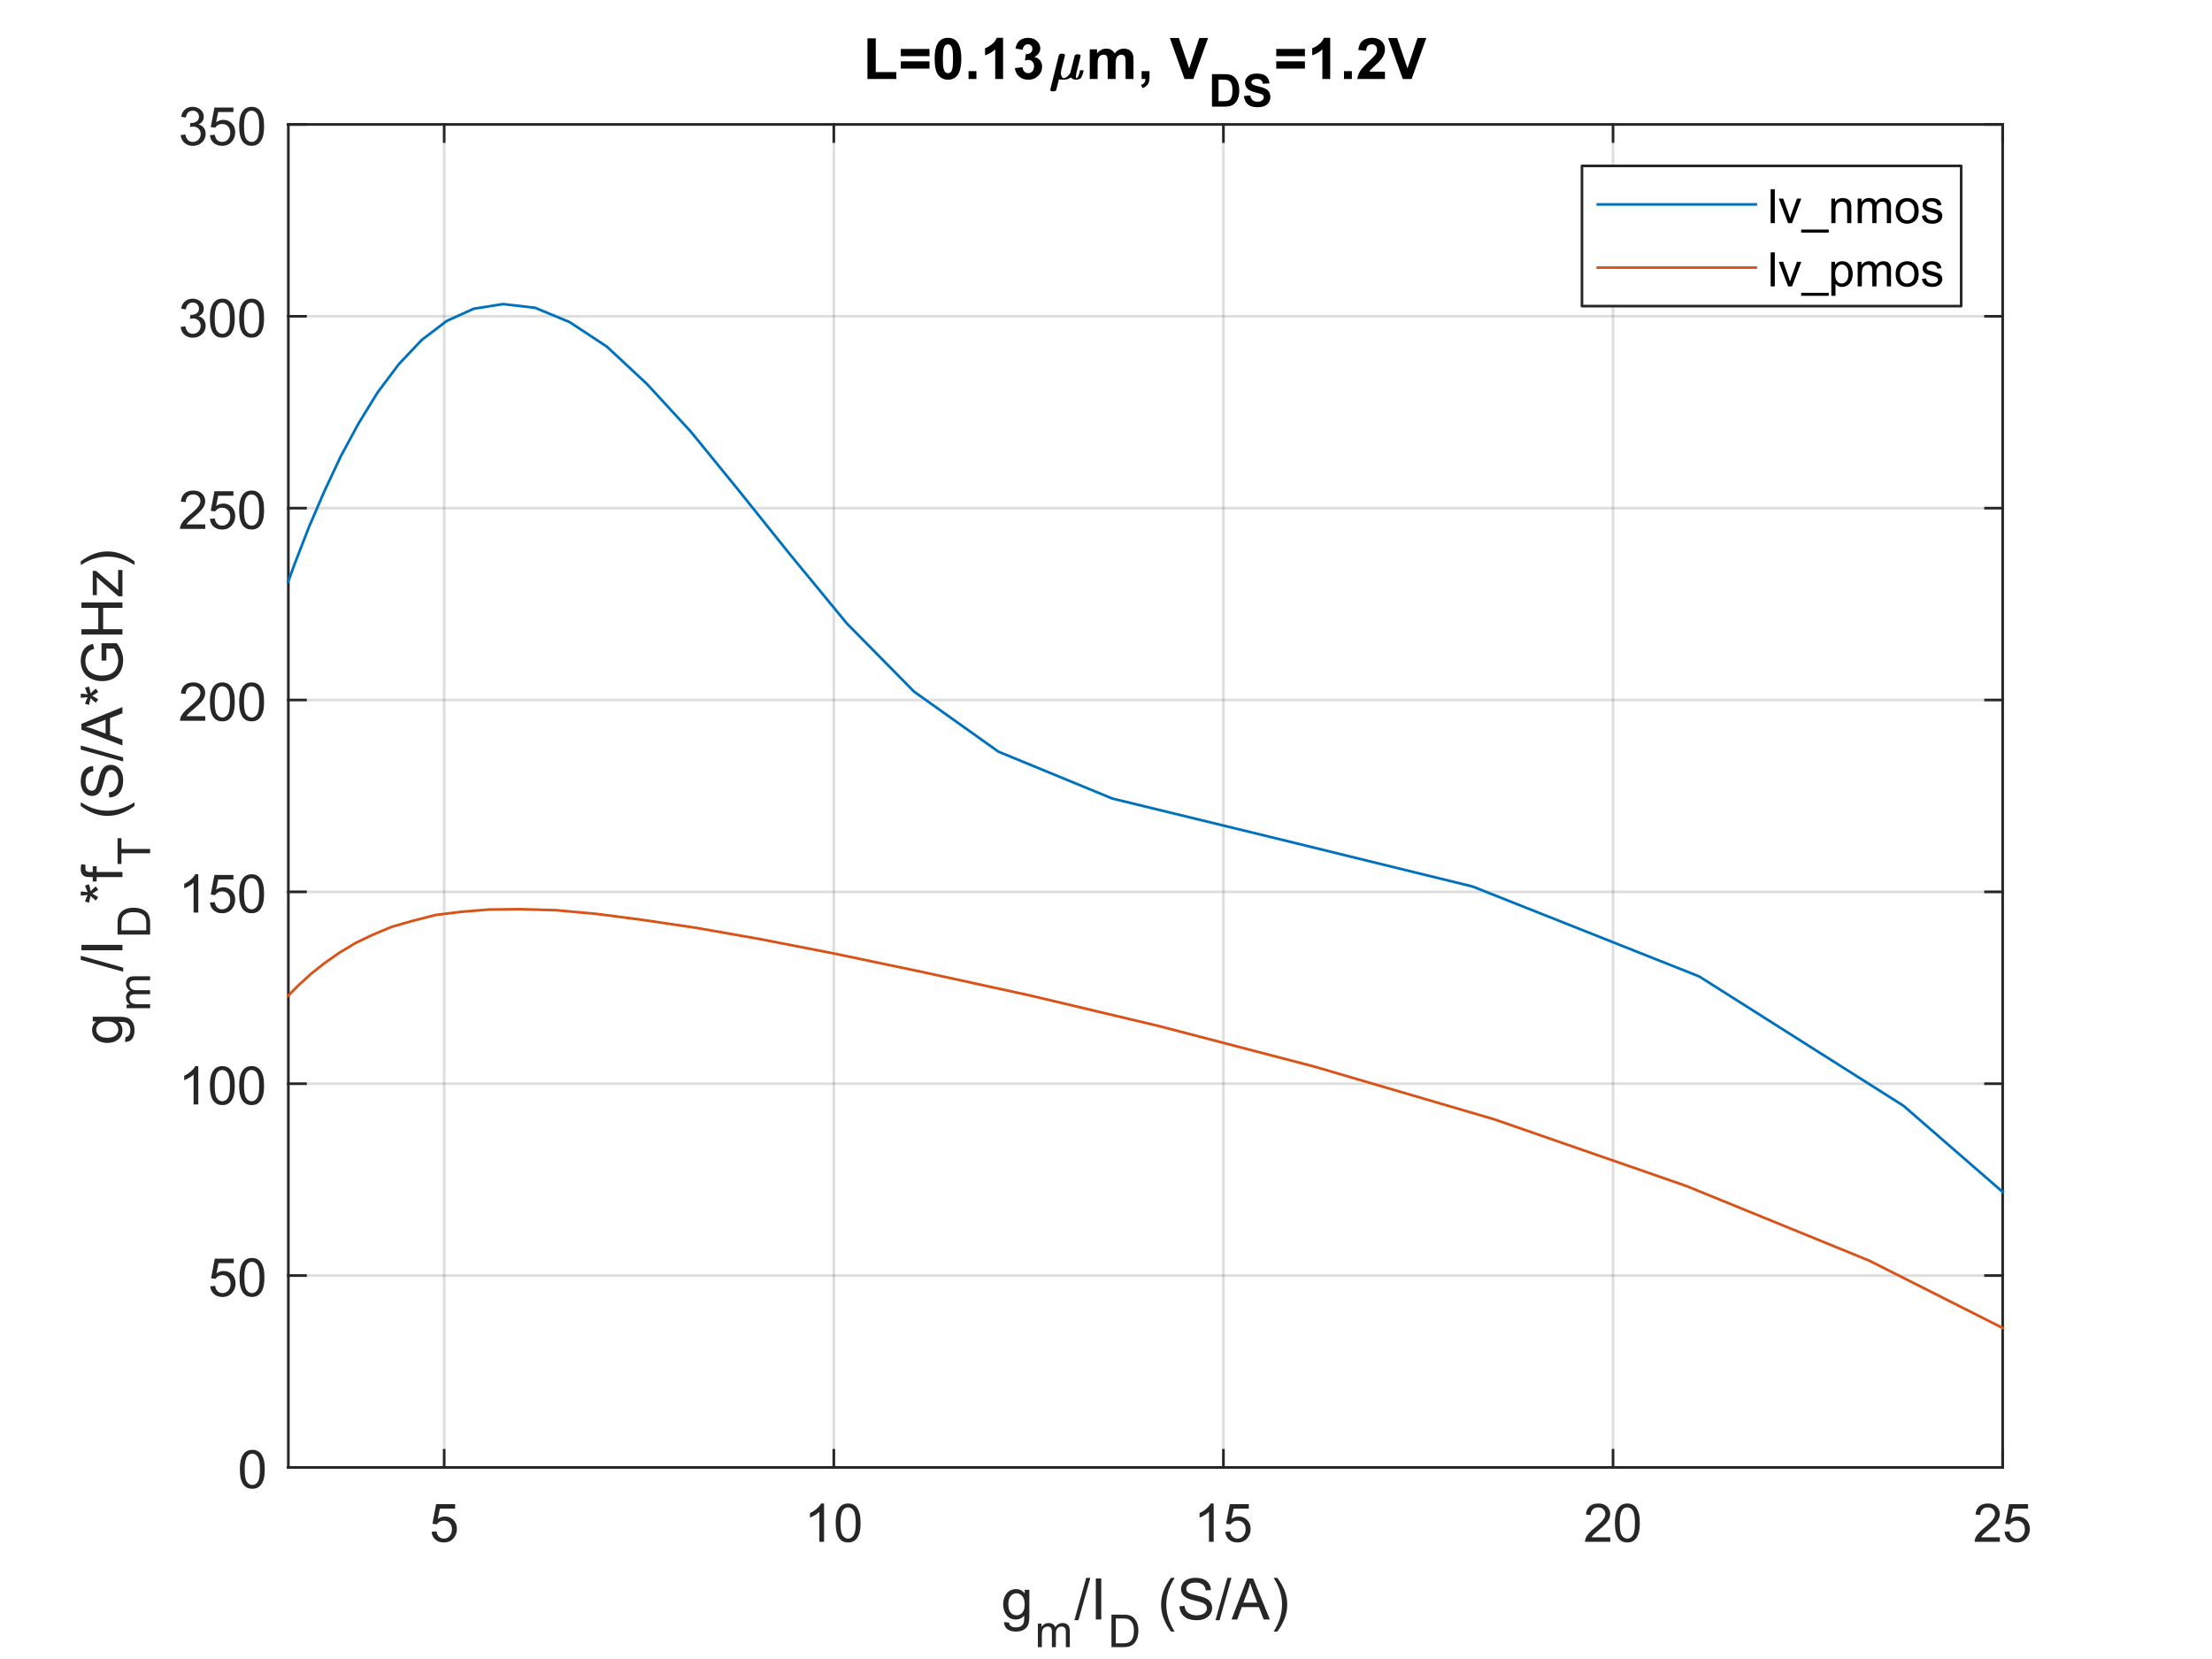 <?xml version="1.0"?>
<!DOCTYPE svg PUBLIC '-//W3C//DTD SVG 1.0//EN'
          'http://www.w3.org/TR/2001/REC-SVG-20010904/DTD/svg10.dtd'>
<svg xmlns:xlink="http://www.w3.org/1999/xlink" style="fill-opacity:1; color-rendering:auto; color-interpolation:auto; text-rendering:auto; stroke:black; stroke-linecap:square; stroke-miterlimit:10; shape-rendering:auto; stroke-opacity:1; fill:black; stroke-dasharray:none; font-weight:normal; stroke-width:1; font-family:'Dialog'; font-style:normal; stroke-linejoin:miter; font-size:12px; stroke-dashoffset:0; image-rendering:auto;" width="1120" height="840" xmlns="http://www.w3.org/2000/svg"
><rect width="100%" height="100%" fill="#333333" stroke="none"/><!--Generated by the Batik Graphics2D SVG Generator--><defs id="genericDefs"
  /><g
  ><defs id="defs1"
    ><clipPath clipPathUnits="userSpaceOnUse" id="clipPath1"
      ><path d="M0 0 L1120 0 L1120 840 L0 840 L0 0 Z"
      /></clipPath
    ></defs
    ><g style="fill:white; stroke:white;"
    ><rect x="0" y="0" width="1120" style="clip-path:url(#clipPath1); stroke:none;" height="840"
    /></g
    ><g style="fill:white; text-rendering:optimizeSpeed; color-rendering:optimizeSpeed; image-rendering:optimizeSpeed; shape-rendering:crispEdges; stroke:white; color-interpolation:sRGB;"
    ><rect x="0" width="1120" height="840" y="0" style="stroke:none;"
      /><path style="stroke:none;" d="M146 743 L1014 743 L1014 63 L146 63 Z"
    /></g
    ><g style="stroke-linecap:butt; fill-opacity:0.149; fill:rgb(38,38,38); text-rendering:geometricPrecision; image-rendering:optimizeQuality; color-rendering:optimizeQuality; stroke-linejoin:round; stroke:rgb(38,38,38); color-interpolation:linearRGB; stroke-width:1.333; stroke-opacity:0.149;"
    ><line y2="63" style="fill:none;" x1="224.909" x2="224.909" y1="743"
      /><line y2="63" style="fill:none;" x1="422.182" x2="422.182" y1="743"
      /><line y2="63" style="fill:none;" x1="619.455" x2="619.455" y1="743"
      /><line y2="63" style="fill:none;" x1="816.727" x2="816.727" y1="743"
      /><line y2="63" style="fill:none;" x1="1014" x2="1014" y1="743"
      /><line y2="743" style="fill:none;" x1="1014" x2="146" y1="743"
      /><line y2="645.857" style="fill:none;" x1="1014" x2="146" y1="645.857"
      /><line y2="548.714" style="fill:none;" x1="1014" x2="146" y1="548.714"
      /><line y2="451.571" style="fill:none;" x1="1014" x2="146" y1="451.571"
      /><line y2="354.429" style="fill:none;" x1="1014" x2="146" y1="354.429"
      /><line y2="257.286" style="fill:none;" x1="1014" x2="146" y1="257.286"
      /><line y2="160.143" style="fill:none;" x1="1014" x2="146" y1="160.143"
      /><line y2="63" style="fill:none;" x1="1014" x2="146" y1="63"
      /><line x1="146" x2="1014" y1="743" style="stroke-linecap:square; fill-opacity:1; fill:none; stroke-opacity:1;" y2="743"
      /><line x1="146" x2="1014" y1="63" style="stroke-linecap:square; fill-opacity:1; fill:none; stroke-opacity:1;" y2="63"
      /><line x1="224.909" x2="224.909" y1="743" style="stroke-linecap:square; fill-opacity:1; fill:none; stroke-opacity:1;" y2="734.32"
      /><line x1="422.182" x2="422.182" y1="743" style="stroke-linecap:square; fill-opacity:1; fill:none; stroke-opacity:1;" y2="734.32"
      /><line x1="619.455" x2="619.455" y1="743" style="stroke-linecap:square; fill-opacity:1; fill:none; stroke-opacity:1;" y2="734.32"
      /><line x1="816.727" x2="816.727" y1="743" style="stroke-linecap:square; fill-opacity:1; fill:none; stroke-opacity:1;" y2="734.32"
      /><line x1="1014" x2="1014" y1="743" style="stroke-linecap:square; fill-opacity:1; fill:none; stroke-opacity:1;" y2="734.32"
      /><line x1="224.909" x2="224.909" y1="63" style="stroke-linecap:square; fill-opacity:1; fill:none; stroke-opacity:1;" y2="71.68"
      /><line x1="422.182" x2="422.182" y1="63" style="stroke-linecap:square; fill-opacity:1; fill:none; stroke-opacity:1;" y2="71.68"
      /><line x1="619.455" x2="619.455" y1="63" style="stroke-linecap:square; fill-opacity:1; fill:none; stroke-opacity:1;" y2="71.68"
      /><line x1="816.727" x2="816.727" y1="63" style="stroke-linecap:square; fill-opacity:1; fill:none; stroke-opacity:1;" y2="71.68"
      /><line x1="1014" x2="1014" y1="63" style="stroke-linecap:square; fill-opacity:1; fill:none; stroke-opacity:1;" y2="71.68"
    /></g
    ><g transform="translate(224.909,753.667)" style="font-size:26.667px; fill:rgb(38,38,38); text-rendering:geometricPrecision; color-rendering:optimizeQuality; image-rendering:optimizeQuality; stroke:rgb(38,38,38); color-interpolation:linearRGB;"
    ><path style="stroke:none;" d="M-6.375 21.938 L-3.891 21.719 Q-3.609 23.547 -2.602 24.461 Q-1.594 25.375 -0.172 25.375 Q1.547 25.375 2.734 24.086 Q3.922 22.797 3.922 20.656 Q3.922 18.625 2.781 17.453 Q1.641 16.281 -0.203 16.281 Q-1.359 16.281 -2.281 16.805 Q-3.203 17.328 -3.734 18.156 L-5.953 17.859 L-4.078 7.938 L5.531 7.938 L5.531 10.203 L-2.188 10.203 L-3.234 15.391 Q-1.484 14.188 0.422 14.188 Q2.953 14.188 4.695 15.938 Q6.438 17.688 6.438 20.453 Q6.438 23.078 4.906 24.984 Q3.047 27.328 -0.172 27.328 Q-2.812 27.328 -4.477 25.852 Q-6.141 24.375 -6.375 21.938 Z"
    /></g
    ><g transform="translate(422.182,753.667)" style="font-size:26.667px; fill:rgb(38,38,38); text-rendering:geometricPrecision; color-rendering:optimizeQuality; image-rendering:optimizeQuality; stroke:rgb(38,38,38); color-interpolation:linearRGB;"
    ><path style="stroke:none;" d="M-4.938 27 L-7.312 27 L-7.312 11.875 Q-8.172 12.703 -9.562 13.516 Q-10.953 14.328 -12.062 14.734 L-12.062 12.438 Q-10.062 11.516 -8.578 10.18 Q-7.094 8.844 -6.469 7.594 L-4.938 7.594 L-4.938 27 ZM0.95 17.469 Q0.95 14.047 1.653 11.953 Q2.356 9.859 3.747 8.727 Q5.137 7.594 7.247 7.594 Q8.809 7.594 9.981 8.219 Q11.153 8.844 11.919 10.023 Q12.684 11.203 13.114 12.898 Q13.544 14.594 13.544 17.469 Q13.544 20.875 12.848 22.961 Q12.153 25.047 10.762 26.188 Q9.372 27.328 7.247 27.328 Q4.45 27.328 2.856 25.328 Q0.95 22.906 0.95 17.469 ZM3.387 17.469 Q3.387 22.234 4.497 23.805 Q5.606 25.375 7.247 25.375 Q8.887 25.375 9.997 23.797 Q11.106 22.219 11.106 17.469 Q11.106 12.703 9.997 11.133 Q8.887 9.562 7.216 9.562 Q5.591 9.562 4.606 10.938 Q3.387 12.703 3.387 17.469 Z"
    /></g
    ><g transform="translate(619.455,753.667)" style="font-size:26.667px; fill:rgb(38,38,38); text-rendering:geometricPrecision; color-rendering:optimizeQuality; image-rendering:optimizeQuality; stroke:rgb(38,38,38); color-interpolation:linearRGB;"
    ><path style="stroke:none;" d="M-4.938 27 L-7.312 27 L-7.312 11.875 Q-8.172 12.703 -9.562 13.516 Q-10.953 14.328 -12.062 14.734 L-12.062 12.438 Q-10.062 11.516 -8.578 10.18 Q-7.094 8.844 -6.469 7.594 L-4.938 7.594 L-4.938 27 ZM0.95 21.938 L3.434 21.719 Q3.716 23.547 4.723 24.461 Q5.731 25.375 7.153 25.375 Q8.872 25.375 10.059 24.086 Q11.247 22.797 11.247 20.656 Q11.247 18.625 10.106 17.453 Q8.966 16.281 7.122 16.281 Q5.966 16.281 5.044 16.805 Q4.122 17.328 3.591 18.156 L1.372 17.859 L3.247 7.938 L12.856 7.938 L12.856 10.203 L5.137 10.203 L4.091 15.391 Q5.841 14.188 7.747 14.188 Q10.278 14.188 12.02 15.938 Q13.762 17.688 13.762 20.453 Q13.762 23.078 12.231 24.984 Q10.372 27.328 7.153 27.328 Q4.512 27.328 2.848 25.852 Q1.184 24.375 0.95 21.938 Z"
    /></g
    ><g transform="translate(816.727,753.667)" style="font-size:26.667px; fill:rgb(38,38,38); text-rendering:geometricPrecision; color-rendering:optimizeQuality; image-rendering:optimizeQuality; stroke:rgb(38,38,38); color-interpolation:linearRGB;"
    ><path style="stroke:none;" d="M-1.406 24.719 L-1.406 27 L-14.188 27 Q-14.203 26.141 -13.906 25.359 Q-13.422 24.047 -12.344 22.781 Q-11.266 21.516 -9.234 19.859 Q-6.094 17.266 -4.984 15.758 Q-3.875 14.25 -3.875 12.906 Q-3.875 11.5 -4.883 10.531 Q-5.891 9.562 -7.516 9.562 Q-9.219 9.562 -10.25 10.586 Q-11.281 11.609 -11.297 13.438 L-13.734 13.188 Q-13.484 10.453 -11.852 9.023 Q-10.219 7.594 -7.453 7.594 Q-4.672 7.594 -3.055 9.133 Q-1.438 10.672 -1.438 12.953 Q-1.438 14.125 -1.914 15.242 Q-2.391 16.359 -3.484 17.602 Q-4.578 18.844 -7.141 21 Q-9.281 22.797 -9.883 23.438 Q-10.484 24.078 -10.891 24.719 L-1.406 24.719 ZM0.95 17.469 Q0.95 14.047 1.653 11.953 Q2.356 9.859 3.747 8.727 Q5.137 7.594 7.247 7.594 Q8.809 7.594 9.981 8.219 Q11.153 8.844 11.919 10.023 Q12.684 11.203 13.114 12.898 Q13.544 14.594 13.544 17.469 Q13.544 20.875 12.848 22.961 Q12.153 25.047 10.762 26.188 Q9.372 27.328 7.247 27.328 Q4.45 27.328 2.856 25.328 Q0.95 22.906 0.95 17.469 ZM3.387 17.469 Q3.387 22.234 4.497 23.805 Q5.606 25.375 7.247 25.375 Q8.887 25.375 9.997 23.797 Q11.106 22.219 11.106 17.469 Q11.106 12.703 9.997 11.133 Q8.887 9.562 7.216 9.562 Q5.591 9.562 4.606 10.938 Q3.387 12.703 3.387 17.469 Z"
    /></g
    ><g transform="translate(1014,753.667)" style="font-size:26.667px; fill:rgb(38,38,38); text-rendering:geometricPrecision; color-rendering:optimizeQuality; image-rendering:optimizeQuality; stroke:rgb(38,38,38); color-interpolation:linearRGB;"
    ><path style="stroke:none;" d="M-1.406 24.719 L-1.406 27 L-14.188 27 Q-14.203 26.141 -13.906 25.359 Q-13.422 24.047 -12.344 22.781 Q-11.266 21.516 -9.234 19.859 Q-6.094 17.266 -4.984 15.758 Q-3.875 14.25 -3.875 12.906 Q-3.875 11.5 -4.883 10.531 Q-5.891 9.562 -7.516 9.562 Q-9.219 9.562 -10.25 10.586 Q-11.281 11.609 -11.297 13.438 L-13.734 13.188 Q-13.484 10.453 -11.852 9.023 Q-10.219 7.594 -7.453 7.594 Q-4.672 7.594 -3.055 9.133 Q-1.438 10.672 -1.438 12.953 Q-1.438 14.125 -1.914 15.242 Q-2.391 16.359 -3.484 17.602 Q-4.578 18.844 -7.141 21 Q-9.281 22.797 -9.883 23.438 Q-10.484 24.078 -10.891 24.719 L-1.406 24.719 ZM0.95 21.938 L3.434 21.719 Q3.716 23.547 4.723 24.461 Q5.731 25.375 7.153 25.375 Q8.872 25.375 10.059 24.086 Q11.247 22.797 11.247 20.656 Q11.247 18.625 10.106 17.453 Q8.966 16.281 7.122 16.281 Q5.966 16.281 5.044 16.805 Q4.122 17.328 3.591 18.156 L1.372 17.859 L3.247 7.938 L12.856 7.938 L12.856 10.203 L5.137 10.203 L4.091 15.391 Q5.841 14.188 7.747 14.188 Q10.278 14.188 12.02 15.938 Q13.762 17.688 13.762 20.453 Q13.762 23.078 12.231 24.984 Q10.372 27.328 7.153 27.328 Q4.512 27.328 2.848 25.852 Q1.184 24.375 0.95 21.938 Z"
    /></g
    ><g transform="translate(507,820)" style="font-size:29.333px; fill:rgb(38,38,38); text-rendering:geometricPrecision; color-rendering:optimizeQuality; image-rendering:optimizeQuality; stroke:rgb(38,38,38); color-interpolation:linearRGB;"
    ><path style="stroke:none;" d="M1.438 1.25 L3.922 1.609 Q4.078 2.766 4.781 3.281 Q5.734 4 7.375 4 Q9.141 4 10.109 3.289 Q11.078 2.578 11.406 1.297 Q11.609 0.531 11.594 -1.969 Q9.922 0 7.438 0 Q4.328 0 2.633 -2.234 Q0.938 -4.469 0.938 -7.609 Q0.938 -9.75 1.719 -11.57 Q2.5 -13.391 3.977 -14.383 Q5.453 -15.375 7.453 -15.375 Q10.109 -15.375 11.844 -13.219 L11.844 -15.031 L14.188 -15.031 L14.188 -2.047 Q14.188 1.469 13.477 2.938 Q12.766 4.406 11.211 5.258 Q9.656 6.109 7.391 6.109 Q4.703 6.109 3.047 4.898 Q1.391 3.688 1.438 1.25 ZM3.547 -7.781 Q3.547 -4.828 4.727 -3.469 Q5.906 -2.109 7.672 -2.109 Q9.438 -2.109 10.625 -3.461 Q11.812 -4.812 11.812 -7.703 Q11.812 -10.469 10.586 -11.867 Q9.359 -13.266 7.625 -13.266 Q5.938 -13.266 4.742 -11.883 Q3.547 -10.5 3.547 -7.781 Z"
    /></g
    ><g transform="translate(524,834)" style="font-size:23.467px; fill:rgb(38,38,38); text-rendering:geometricPrecision; color-rendering:optimizeQuality; image-rendering:optimizeQuality; stroke:rgb(38,38,38); color-interpolation:linearRGB;"
    ><path style="stroke:none;" d="M1.516 0 L1.516 -11.922 L3.328 -11.922 L3.328 -10.25 Q3.891 -11.125 4.82 -11.664 Q5.75 -12.203 6.938 -12.203 Q8.266 -12.203 9.117 -11.648 Q9.969 -11.094 10.312 -10.109 Q11.719 -12.203 14 -12.203 Q15.766 -12.203 16.719 -11.219 Q17.672 -10.234 17.672 -8.188 L17.672 0 L15.672 0 L15.672 -7.516 Q15.672 -8.719 15.477 -9.258 Q15.281 -9.797 14.758 -10.117 Q14.234 -10.438 13.547 -10.438 Q12.281 -10.438 11.453 -9.602 Q10.625 -8.766 10.625 -6.922 L10.625 0 L8.609 0 L8.609 -7.75 Q8.609 -9.094 8.109 -9.766 Q7.609 -10.438 6.484 -10.438 Q5.641 -10.438 4.914 -9.992 Q4.188 -9.547 3.859 -8.68 Q3.531 -7.812 3.531 -6.188 L3.531 0 L1.516 0 Z"
    /></g
    ><g transform="translate(544,820)" style="font-size:29.333px; fill:rgb(38,38,38); text-rendering:geometricPrecision; color-rendering:optimizeQuality; image-rendering:optimizeQuality; stroke:rgb(38,38,38); color-interpolation:linearRGB;"
    ><path style="stroke:none;" d="M0 0.359 L6.016 -21.109 L8.062 -21.109 L2.047 0.359 L0 0.359 ZM10.847 0 L10.847 -20.766 L13.597 -20.766 L13.597 0 L10.847 0 Z"
    /></g
    ><g transform="translate(561,834)" style="font-size:23.467px; fill:rgb(38,38,38); text-rendering:geometricPrecision; color-rendering:optimizeQuality; image-rendering:optimizeQuality; stroke:rgb(38,38,38); color-interpolation:linearRGB;"
    ><path style="stroke:none;" d="M1.781 0 L1.781 -16.469 L7.453 -16.469 Q9.359 -16.469 10.375 -16.234 Q11.797 -15.906 12.797 -15.047 Q14.094 -13.953 14.742 -12.234 Q15.391 -10.516 15.391 -8.328 Q15.391 -6.453 14.953 -5 Q14.516 -3.547 13.828 -2.602 Q13.141 -1.656 12.328 -1.109 Q11.516 -0.562 10.359 -0.281 Q9.203 0 7.719 0 L1.781 0 ZM3.953 -1.938 L7.469 -1.938 Q9.094 -1.938 10.023 -2.242 Q10.953 -2.547 11.5 -3.094 Q12.281 -3.875 12.711 -5.18 Q13.141 -6.484 13.141 -8.359 Q13.141 -10.938 12.289 -12.328 Q11.438 -13.719 10.234 -14.188 Q9.359 -14.516 7.406 -14.516 L3.953 -14.516 L3.953 -1.938 Z"
    /></g
    ><g transform="translate(578,820)" style="font-size:29.333px; fill:rgb(38,38,38); text-rendering:geometricPrecision; color-rendering:optimizeQuality; image-rendering:optimizeQuality; stroke:rgb(38,38,38); color-interpolation:linearRGB;"
    ><path style="stroke:none;" d="M14.925 6.109 Q12.816 3.438 11.355 -0.133 Q9.894 -3.703 9.894 -7.516 Q9.894 -10.891 10.988 -13.969 Q12.269 -17.562 14.925 -21.109 L16.753 -21.109 Q15.035 -18.172 14.488 -16.906 Q13.628 -14.953 13.128 -12.828 Q12.519 -10.188 12.519 -7.5 Q12.519 -0.688 16.753 6.109 L14.925 6.109 ZM19.202 -6.672 L21.796 -6.891 Q21.983 -5.344 22.655 -4.344 Q23.327 -3.344 24.741 -2.727 Q26.155 -2.109 27.936 -2.109 Q29.499 -2.109 30.702 -2.578 Q31.905 -3.047 32.499 -3.859 Q33.093 -4.672 33.093 -5.641 Q33.093 -6.609 32.522 -7.344 Q31.952 -8.078 30.655 -8.562 Q29.811 -8.891 26.952 -9.578 Q24.093 -10.266 22.952 -10.875 Q21.452 -11.656 20.726 -12.812 Q19.999 -13.969 19.999 -15.391 Q19.999 -16.969 20.89 -18.336 Q21.78 -19.703 23.499 -20.406 Q25.218 -21.109 27.311 -21.109 Q29.608 -21.109 31.374 -20.367 Q33.14 -19.625 34.093 -18.18 Q35.046 -16.734 35.108 -14.906 L32.483 -14.719 Q32.265 -16.688 31.038 -17.688 Q29.811 -18.688 27.421 -18.688 Q24.936 -18.688 23.796 -17.773 Q22.655 -16.859 22.655 -15.578 Q22.655 -14.453 23.452 -13.734 Q24.249 -13.016 27.601 -12.258 Q30.952 -11.5 32.187 -10.938 Q33.999 -10.094 34.866 -8.812 Q35.733 -7.531 35.733 -5.859 Q35.733 -4.203 34.788 -2.742 Q33.843 -1.281 32.062 -0.461 Q30.28 0.359 28.061 0.359 Q25.233 0.359 23.335 -0.461 Q21.436 -1.281 20.351 -2.938 Q19.265 -4.594 19.202 -6.672 ZM37.456 0.359 L43.472 -21.109 L45.519 -21.109 L39.503 0.359 L37.456 0.359 ZM45.553 0 L53.538 -20.766 L56.491 -20.766 L64.991 0 L61.85 0 L59.428 -6.281 L50.757 -6.281 L48.475 0 L45.553 0 ZM51.553 -8.531 L58.585 -8.531 L56.413 -14.281 Q55.428 -16.891 54.944 -18.578 Q54.553 -16.578 53.835 -14.609 L51.553 -8.531 ZM68.73 6.109 L66.902 6.109 Q71.136 -0.688 71.136 -7.5 Q71.136 -10.172 70.527 -12.781 Q70.058 -14.906 69.183 -16.859 Q68.636 -18.141 66.902 -21.109 L68.73 -21.109 Q71.402 -17.562 72.667 -13.969 Q73.761 -10.891 73.761 -7.516 Q73.761 -3.703 72.292 -0.133 Q70.823 3.438 68.73 6.109 Z"
    /></g
    ><g style="fill:rgb(38,38,38); text-rendering:geometricPrecision; image-rendering:optimizeQuality; color-rendering:optimizeQuality; stroke-linejoin:round; stroke:rgb(38,38,38); color-interpolation:linearRGB; stroke-width:1.333;"
    ><line y2="63" style="fill:none;" x1="146" x2="146" y1="743"
      /><line y2="63" style="fill:none;" x1="1014" x2="1014" y1="743"
      /><line y2="743" style="fill:none;" x1="146" x2="154.68" y1="743"
      /><line y2="645.857" style="fill:none;" x1="146" x2="154.68" y1="645.857"
      /><line y2="548.714" style="fill:none;" x1="146" x2="154.68" y1="548.714"
      /><line y2="451.571" style="fill:none;" x1="146" x2="154.68" y1="451.571"
      /><line y2="354.429" style="fill:none;" x1="146" x2="154.68" y1="354.429"
      /><line y2="257.286" style="fill:none;" x1="146" x2="154.68" y1="257.286"
      /><line y2="160.143" style="fill:none;" x1="146" x2="154.68" y1="160.143"
      /><line y2="63" style="fill:none;" x1="146" x2="154.68" y1="63"
      /><line y2="743" style="fill:none;" x1="1014" x2="1005.32" y1="743"
      /><line y2="645.857" style="fill:none;" x1="1014" x2="1005.32" y1="645.857"
      /><line y2="548.714" style="fill:none;" x1="1014" x2="1005.32" y1="548.714"
      /><line y2="451.571" style="fill:none;" x1="1014" x2="1005.32" y1="451.571"
      /><line y2="354.429" style="fill:none;" x1="1014" x2="1005.32" y1="354.429"
      /><line y2="257.286" style="fill:none;" x1="1014" x2="1005.32" y1="257.286"
      /><line y2="160.143" style="fill:none;" x1="1014" x2="1005.32" y1="160.143"
      /><line y2="63" style="fill:none;" x1="1014" x2="1005.32" y1="63"
    /></g
    ><g transform="translate(135.333,743)" style="font-size:26.667px; fill:rgb(38,38,38); text-rendering:geometricPrecision; color-rendering:optimizeQuality; image-rendering:optimizeQuality; stroke:rgb(38,38,38); color-interpolation:linearRGB;"
    ><path style="stroke:none;" d="M-13.875 0.969 Q-13.875 -2.453 -13.172 -4.547 Q-12.469 -6.641 -11.078 -7.773 Q-9.688 -8.906 -7.578 -8.906 Q-6.016 -8.906 -4.844 -8.281 Q-3.672 -7.656 -2.906 -6.477 Q-2.141 -5.297 -1.711 -3.602 Q-1.281 -1.906 -1.281 0.969 Q-1.281 4.375 -1.977 6.461 Q-2.672 8.547 -4.062 9.688 Q-5.453 10.828 -7.578 10.828 Q-10.375 10.828 -11.969 8.828 Q-13.875 6.406 -13.875 0.969 ZM-11.438 0.969 Q-11.438 5.734 -10.328 7.305 Q-9.219 8.875 -7.578 8.875 Q-5.938 8.875 -4.828 7.297 Q-3.719 5.719 -3.719 0.969 Q-3.719 -3.797 -4.828 -5.367 Q-5.938 -6.938 -7.609 -6.938 Q-9.234 -6.938 -10.219 -5.562 Q-11.438 -3.797 -11.438 0.969 Z"
    /></g
    ><g transform="translate(135.333,645.857)" style="font-size:26.667px; fill:rgb(38,38,38); text-rendering:geometricPrecision; color-rendering:optimizeQuality; image-rendering:optimizeQuality; stroke:rgb(38,38,38); color-interpolation:linearRGB;"
    ><path style="stroke:none;" d="M-28.875 5.438 L-26.391 5.219 Q-26.109 7.047 -25.102 7.961 Q-24.094 8.875 -22.672 8.875 Q-20.953 8.875 -19.766 7.586 Q-18.578 6.297 -18.578 4.156 Q-18.578 2.125 -19.719 0.953 Q-20.859 -0.219 -22.703 -0.219 Q-23.859 -0.219 -24.781 0.305 Q-25.703 0.828 -26.234 1.656 L-28.453 1.359 L-26.578 -8.562 L-16.969 -8.562 L-16.969 -6.297 L-24.688 -6.297 L-25.734 -1.109 Q-23.984 -2.312 -22.078 -2.312 Q-19.547 -2.312 -17.805 -0.562 Q-16.062 1.188 -16.062 3.953 Q-16.062 6.578 -17.594 8.484 Q-19.453 10.828 -22.672 10.828 Q-25.312 10.828 -26.977 9.352 Q-28.641 7.875 -28.875 5.438 ZM-14.05 0.969 Q-14.05 -2.453 -13.347 -4.547 Q-12.644 -6.641 -11.253 -7.773 Q-9.863 -8.906 -7.753 -8.906 Q-6.191 -8.906 -5.019 -8.281 Q-3.847 -7.656 -3.081 -6.477 Q-2.316 -5.297 -1.886 -3.602 Q-1.456 -1.906 -1.456 0.969 Q-1.456 4.375 -2.152 6.461 Q-2.847 8.547 -4.238 9.688 Q-5.628 10.828 -7.753 10.828 Q-10.55 10.828 -12.144 8.828 Q-14.05 6.406 -14.05 0.969 ZM-11.613 0.969 Q-11.613 5.734 -10.503 7.305 Q-9.394 8.875 -7.753 8.875 Q-6.113 8.875 -5.003 7.297 Q-3.894 5.719 -3.894 0.969 Q-3.894 -3.797 -5.003 -5.367 Q-6.113 -6.938 -7.784 -6.938 Q-9.409 -6.938 -10.394 -5.562 Q-11.613 -3.797 -11.613 0.969 Z"
    /></g
    ><g transform="translate(135.333,548.714)" style="font-size:26.667px; fill:rgb(38,38,38); text-rendering:geometricPrecision; color-rendering:optimizeQuality; image-rendering:optimizeQuality; stroke:rgb(38,38,38); color-interpolation:linearRGB;"
    ><path style="stroke:none;" d="M-34.938 10.5 L-37.312 10.5 L-37.312 -4.625 Q-38.172 -3.797 -39.562 -2.984 Q-40.953 -2.172 -42.062 -1.766 L-42.062 -4.062 Q-40.062 -4.984 -38.578 -6.32 Q-37.094 -7.656 -36.469 -8.906 L-34.938 -8.906 L-34.938 10.5 ZM-29.05 0.969 Q-29.05 -2.453 -28.347 -4.547 Q-27.644 -6.641 -26.253 -7.773 Q-24.863 -8.906 -22.753 -8.906 Q-21.191 -8.906 -20.019 -8.281 Q-18.847 -7.656 -18.081 -6.477 Q-17.316 -5.297 -16.886 -3.602 Q-16.456 -1.906 -16.456 0.969 Q-16.456 4.375 -17.152 6.461 Q-17.847 8.547 -19.238 9.688 Q-20.628 10.828 -22.753 10.828 Q-25.55 10.828 -27.144 8.828 Q-29.05 6.406 -29.05 0.969 ZM-26.613 0.969 Q-26.613 5.734 -25.503 7.305 Q-24.394 8.875 -22.753 8.875 Q-21.113 8.875 -20.003 7.297 Q-18.894 5.719 -18.894 0.969 Q-18.894 -3.797 -20.003 -5.367 Q-21.113 -6.938 -22.784 -6.938 Q-24.409 -6.938 -25.394 -5.562 Q-26.613 -3.797 -26.613 0.969 ZM-14.225 0.969 Q-14.225 -2.453 -13.522 -4.547 Q-12.819 -6.641 -11.428 -7.773 Q-10.038 -8.906 -7.928 -8.906 Q-6.366 -8.906 -5.194 -8.281 Q-4.022 -7.656 -3.256 -6.477 Q-2.491 -5.297 -2.061 -3.602 Q-1.631 -1.906 -1.631 0.969 Q-1.631 4.375 -2.327 6.461 Q-3.022 8.547 -4.413 9.688 Q-5.803 10.828 -7.928 10.828 Q-10.725 10.828 -12.319 8.828 Q-14.225 6.406 -14.225 0.969 ZM-11.788 0.969 Q-11.788 5.734 -10.678 7.305 Q-9.569 8.875 -7.928 8.875 Q-6.288 8.875 -5.178 7.297 Q-4.069 5.719 -4.069 0.969 Q-4.069 -3.797 -5.178 -5.367 Q-6.288 -6.938 -7.96 -6.938 Q-9.585 -6.938 -10.569 -5.562 Q-11.788 -3.797 -11.788 0.969 Z"
    /></g
    ><g transform="translate(135.333,451.571)" style="font-size:26.667px; fill:rgb(38,38,38); text-rendering:geometricPrecision; color-rendering:optimizeQuality; image-rendering:optimizeQuality; stroke:rgb(38,38,38); color-interpolation:linearRGB;"
    ><path style="stroke:none;" d="M-34.938 10.5 L-37.312 10.5 L-37.312 -4.625 Q-38.172 -3.797 -39.562 -2.984 Q-40.953 -2.172 -42.062 -1.766 L-42.062 -4.062 Q-40.062 -4.984 -38.578 -6.32 Q-37.094 -7.656 -36.469 -8.906 L-34.938 -8.906 L-34.938 10.5 ZM-29.05 5.438 L-26.566 5.219 Q-26.284 7.047 -25.277 7.961 Q-24.269 8.875 -22.847 8.875 Q-21.128 8.875 -19.941 7.586 Q-18.753 6.297 -18.753 4.156 Q-18.753 2.125 -19.894 0.953 Q-21.034 -0.219 -22.878 -0.219 Q-24.034 -0.219 -24.956 0.305 Q-25.878 0.828 -26.409 1.656 L-28.628 1.359 L-26.753 -8.562 L-17.144 -8.562 L-17.144 -6.297 L-24.863 -6.297 L-25.909 -1.109 Q-24.159 -2.312 -22.253 -2.312 Q-19.722 -2.312 -17.98 -0.562 Q-16.238 1.188 -16.238 3.953 Q-16.238 6.578 -17.769 8.484 Q-19.628 10.828 -22.847 10.828 Q-25.488 10.828 -27.152 9.352 Q-28.816 7.875 -29.05 5.438 ZM-14.225 0.969 Q-14.225 -2.453 -13.522 -4.547 Q-12.819 -6.641 -11.428 -7.773 Q-10.038 -8.906 -7.928 -8.906 Q-6.366 -8.906 -5.194 -8.281 Q-4.022 -7.656 -3.256 -6.477 Q-2.491 -5.297 -2.061 -3.602 Q-1.631 -1.906 -1.631 0.969 Q-1.631 4.375 -2.327 6.461 Q-3.022 8.547 -4.413 9.688 Q-5.803 10.828 -7.928 10.828 Q-10.725 10.828 -12.319 8.828 Q-14.225 6.406 -14.225 0.969 ZM-11.788 0.969 Q-11.788 5.734 -10.678 7.305 Q-9.569 8.875 -7.928 8.875 Q-6.288 8.875 -5.178 7.297 Q-4.069 5.719 -4.069 0.969 Q-4.069 -3.797 -5.178 -5.367 Q-6.288 -6.938 -7.96 -6.938 Q-9.585 -6.938 -10.569 -5.562 Q-11.788 -3.797 -11.788 0.969 Z"
    /></g
    ><g transform="translate(135.333,354.429)" style="font-size:26.667px; fill:rgb(38,38,38); text-rendering:geometricPrecision; color-rendering:optimizeQuality; image-rendering:optimizeQuality; stroke:rgb(38,38,38); color-interpolation:linearRGB;"
    ><path style="stroke:none;" d="M-31.406 8.219 L-31.406 10.5 L-44.188 10.5 Q-44.203 9.641 -43.906 8.859 Q-43.422 7.547 -42.344 6.281 Q-41.266 5.016 -39.234 3.359 Q-36.094 0.766 -34.984 -0.742 Q-33.875 -2.25 -33.875 -3.594 Q-33.875 -5 -34.883 -5.969 Q-35.891 -6.938 -37.516 -6.938 Q-39.219 -6.938 -40.25 -5.914 Q-41.281 -4.891 -41.297 -3.062 L-43.734 -3.312 Q-43.484 -6.047 -41.852 -7.477 Q-40.219 -8.906 -37.453 -8.906 Q-34.672 -8.906 -33.055 -7.367 Q-31.438 -5.828 -31.438 -3.547 Q-31.438 -2.375 -31.914 -1.258 Q-32.391 -0.141 -33.484 1.102 Q-34.578 2.344 -37.141 4.5 Q-39.281 6.297 -39.883 6.938 Q-40.484 7.578 -40.891 8.219 L-31.406 8.219 ZM-29.05 0.969 Q-29.05 -2.453 -28.347 -4.547 Q-27.644 -6.641 -26.253 -7.773 Q-24.863 -8.906 -22.753 -8.906 Q-21.191 -8.906 -20.019 -8.281 Q-18.847 -7.656 -18.081 -6.477 Q-17.316 -5.297 -16.886 -3.602 Q-16.456 -1.906 -16.456 0.969 Q-16.456 4.375 -17.152 6.461 Q-17.847 8.547 -19.238 9.688 Q-20.628 10.828 -22.753 10.828 Q-25.55 10.828 -27.144 8.828 Q-29.05 6.406 -29.05 0.969 ZM-26.613 0.969 Q-26.613 5.734 -25.503 7.305 Q-24.394 8.875 -22.753 8.875 Q-21.113 8.875 -20.003 7.297 Q-18.894 5.719 -18.894 0.969 Q-18.894 -3.797 -20.003 -5.367 Q-21.113 -6.938 -22.784 -6.938 Q-24.409 -6.938 -25.394 -5.562 Q-26.613 -3.797 -26.613 0.969 ZM-14.225 0.969 Q-14.225 -2.453 -13.522 -4.547 Q-12.819 -6.641 -11.428 -7.773 Q-10.038 -8.906 -7.928 -8.906 Q-6.366 -8.906 -5.194 -8.281 Q-4.022 -7.656 -3.256 -6.477 Q-2.491 -5.297 -2.061 -3.602 Q-1.631 -1.906 -1.631 0.969 Q-1.631 4.375 -2.327 6.461 Q-3.022 8.547 -4.413 9.688 Q-5.803 10.828 -7.928 10.828 Q-10.725 10.828 -12.319 8.828 Q-14.225 6.406 -14.225 0.969 ZM-11.788 0.969 Q-11.788 5.734 -10.678 7.305 Q-9.569 8.875 -7.928 8.875 Q-6.288 8.875 -5.178 7.297 Q-4.069 5.719 -4.069 0.969 Q-4.069 -3.797 -5.178 -5.367 Q-6.288 -6.938 -7.96 -6.938 Q-9.585 -6.938 -10.569 -5.562 Q-11.788 -3.797 -11.788 0.969 Z"
    /></g
    ><g transform="translate(135.333,257.286)" style="font-size:26.667px; fill:rgb(38,38,38); text-rendering:geometricPrecision; color-rendering:optimizeQuality; image-rendering:optimizeQuality; stroke:rgb(38,38,38); color-interpolation:linearRGB;"
    ><path style="stroke:none;" d="M-31.406 8.219 L-31.406 10.5 L-44.188 10.5 Q-44.203 9.641 -43.906 8.859 Q-43.422 7.547 -42.344 6.281 Q-41.266 5.016 -39.234 3.359 Q-36.094 0.766 -34.984 -0.742 Q-33.875 -2.25 -33.875 -3.594 Q-33.875 -5 -34.883 -5.969 Q-35.891 -6.938 -37.516 -6.938 Q-39.219 -6.938 -40.25 -5.914 Q-41.281 -4.891 -41.297 -3.062 L-43.734 -3.312 Q-43.484 -6.047 -41.852 -7.477 Q-40.219 -8.906 -37.453 -8.906 Q-34.672 -8.906 -33.055 -7.367 Q-31.438 -5.828 -31.438 -3.547 Q-31.438 -2.375 -31.914 -1.258 Q-32.391 -0.141 -33.484 1.102 Q-34.578 2.344 -37.141 4.5 Q-39.281 6.297 -39.883 6.938 Q-40.484 7.578 -40.891 8.219 L-31.406 8.219 ZM-29.05 5.438 L-26.566 5.219 Q-26.284 7.047 -25.277 7.961 Q-24.269 8.875 -22.847 8.875 Q-21.128 8.875 -19.941 7.586 Q-18.753 6.297 -18.753 4.156 Q-18.753 2.125 -19.894 0.953 Q-21.034 -0.219 -22.878 -0.219 Q-24.034 -0.219 -24.956 0.305 Q-25.878 0.828 -26.409 1.656 L-28.628 1.359 L-26.753 -8.562 L-17.144 -8.562 L-17.144 -6.297 L-24.863 -6.297 L-25.909 -1.109 Q-24.159 -2.312 -22.253 -2.312 Q-19.722 -2.312 -17.98 -0.562 Q-16.238 1.188 -16.238 3.953 Q-16.238 6.578 -17.769 8.484 Q-19.628 10.828 -22.847 10.828 Q-25.488 10.828 -27.152 9.352 Q-28.816 7.875 -29.05 5.438 ZM-14.225 0.969 Q-14.225 -2.453 -13.522 -4.547 Q-12.819 -6.641 -11.428 -7.773 Q-10.038 -8.906 -7.928 -8.906 Q-6.366 -8.906 -5.194 -8.281 Q-4.022 -7.656 -3.256 -6.477 Q-2.491 -5.297 -2.061 -3.602 Q-1.631 -1.906 -1.631 0.969 Q-1.631 4.375 -2.327 6.461 Q-3.022 8.547 -4.413 9.688 Q-5.803 10.828 -7.928 10.828 Q-10.725 10.828 -12.319 8.828 Q-14.225 6.406 -14.225 0.969 ZM-11.788 0.969 Q-11.788 5.734 -10.678 7.305 Q-9.569 8.875 -7.928 8.875 Q-6.288 8.875 -5.178 7.297 Q-4.069 5.719 -4.069 0.969 Q-4.069 -3.797 -5.178 -5.367 Q-6.288 -6.938 -7.96 -6.938 Q-9.585 -6.938 -10.569 -5.562 Q-11.788 -3.797 -11.788 0.969 Z"
    /></g
    ><g transform="translate(135.333,160.143)" style="font-size:26.667px; fill:rgb(38,38,38); text-rendering:geometricPrecision; color-rendering:optimizeQuality; image-rendering:optimizeQuality; stroke:rgb(38,38,38); color-interpolation:linearRGB;"
    ><path style="stroke:none;" d="M-43.859 5.391 L-41.5 5.078 Q-41.078 7.094 -40.102 7.984 Q-39.125 8.875 -37.703 8.875 Q-36.031 8.875 -34.883 7.719 Q-33.734 6.562 -33.734 4.844 Q-33.734 3.203 -34.797 2.148 Q-35.859 1.094 -37.516 1.094 Q-38.188 1.094 -39.188 1.344 L-38.922 -0.734 Q-38.688 -0.703 -38.547 -0.703 Q-37.031 -0.703 -35.812 -1.492 Q-34.594 -2.281 -34.594 -3.938 Q-34.594 -5.234 -35.477 -6.094 Q-36.359 -6.953 -37.766 -6.953 Q-39.141 -6.953 -40.062 -6.086 Q-40.984 -5.219 -41.25 -3.469 L-43.625 -3.891 Q-43.188 -6.281 -41.648 -7.594 Q-40.109 -8.906 -37.812 -8.906 Q-36.234 -8.906 -34.898 -8.227 Q-33.562 -7.547 -32.859 -6.375 Q-32.156 -5.203 -32.156 -3.891 Q-32.156 -2.625 -32.828 -1.602 Q-33.5 -0.578 -34.828 0.031 Q-33.109 0.422 -32.156 1.672 Q-31.203 2.922 -31.203 4.797 Q-31.203 7.328 -33.055 9.086 Q-34.906 10.844 -37.719 10.844 Q-40.266 10.844 -41.945 9.328 Q-43.625 7.812 -43.859 5.391 ZM-29.05 0.969 Q-29.05 -2.453 -28.347 -4.547 Q-27.644 -6.641 -26.253 -7.773 Q-24.863 -8.906 -22.753 -8.906 Q-21.191 -8.906 -20.019 -8.281 Q-18.847 -7.656 -18.081 -6.477 Q-17.316 -5.297 -16.886 -3.602 Q-16.456 -1.906 -16.456 0.969 Q-16.456 4.375 -17.152 6.461 Q-17.847 8.547 -19.238 9.688 Q-20.628 10.828 -22.753 10.828 Q-25.55 10.828 -27.144 8.828 Q-29.05 6.406 -29.05 0.969 ZM-26.613 0.969 Q-26.613 5.734 -25.503 7.305 Q-24.394 8.875 -22.753 8.875 Q-21.113 8.875 -20.003 7.297 Q-18.894 5.719 -18.894 0.969 Q-18.894 -3.797 -20.003 -5.367 Q-21.113 -6.938 -22.784 -6.938 Q-24.409 -6.938 -25.394 -5.562 Q-26.613 -3.797 -26.613 0.969 ZM-14.225 0.969 Q-14.225 -2.453 -13.522 -4.547 Q-12.819 -6.641 -11.428 -7.773 Q-10.038 -8.906 -7.928 -8.906 Q-6.366 -8.906 -5.194 -8.281 Q-4.022 -7.656 -3.256 -6.477 Q-2.491 -5.297 -2.061 -3.602 Q-1.631 -1.906 -1.631 0.969 Q-1.631 4.375 -2.327 6.461 Q-3.022 8.547 -4.413 9.688 Q-5.803 10.828 -7.928 10.828 Q-10.725 10.828 -12.319 8.828 Q-14.225 6.406 -14.225 0.969 ZM-11.788 0.969 Q-11.788 5.734 -10.678 7.305 Q-9.569 8.875 -7.928 8.875 Q-6.288 8.875 -5.178 7.297 Q-4.069 5.719 -4.069 0.969 Q-4.069 -3.797 -5.178 -5.367 Q-6.288 -6.938 -7.96 -6.938 Q-9.585 -6.938 -10.569 -5.562 Q-11.788 -3.797 -11.788 0.969 Z"
    /></g
    ><g transform="translate(135.333,63)" style="font-size:26.667px; fill:rgb(38,38,38); text-rendering:geometricPrecision; color-rendering:optimizeQuality; image-rendering:optimizeQuality; stroke:rgb(38,38,38); color-interpolation:linearRGB;"
    ><path style="stroke:none;" d="M-43.859 5.391 L-41.5 5.078 Q-41.078 7.094 -40.102 7.984 Q-39.125 8.875 -37.703 8.875 Q-36.031 8.875 -34.883 7.719 Q-33.734 6.562 -33.734 4.844 Q-33.734 3.203 -34.797 2.148 Q-35.859 1.094 -37.516 1.094 Q-38.188 1.094 -39.188 1.344 L-38.922 -0.734 Q-38.688 -0.703 -38.547 -0.703 Q-37.031 -0.703 -35.812 -1.492 Q-34.594 -2.281 -34.594 -3.938 Q-34.594 -5.234 -35.477 -6.094 Q-36.359 -6.953 -37.766 -6.953 Q-39.141 -6.953 -40.062 -6.086 Q-40.984 -5.219 -41.25 -3.469 L-43.625 -3.891 Q-43.188 -6.281 -41.648 -7.594 Q-40.109 -8.906 -37.812 -8.906 Q-36.234 -8.906 -34.898 -8.227 Q-33.562 -7.547 -32.859 -6.375 Q-32.156 -5.203 -32.156 -3.891 Q-32.156 -2.625 -32.828 -1.602 Q-33.5 -0.578 -34.828 0.031 Q-33.109 0.422 -32.156 1.672 Q-31.203 2.922 -31.203 4.797 Q-31.203 7.328 -33.055 9.086 Q-34.906 10.844 -37.719 10.844 Q-40.266 10.844 -41.945 9.328 Q-43.625 7.812 -43.859 5.391 ZM-29.05 5.438 L-26.566 5.219 Q-26.284 7.047 -25.277 7.961 Q-24.269 8.875 -22.847 8.875 Q-21.128 8.875 -19.941 7.586 Q-18.753 6.297 -18.753 4.156 Q-18.753 2.125 -19.894 0.953 Q-21.034 -0.219 -22.878 -0.219 Q-24.034 -0.219 -24.956 0.305 Q-25.878 0.828 -26.409 1.656 L-28.628 1.359 L-26.753 -8.562 L-17.144 -8.562 L-17.144 -6.297 L-24.863 -6.297 L-25.909 -1.109 Q-24.159 -2.312 -22.253 -2.312 Q-19.722 -2.312 -17.98 -0.562 Q-16.238 1.188 -16.238 3.953 Q-16.238 6.578 -17.769 8.484 Q-19.628 10.828 -22.847 10.828 Q-25.488 10.828 -27.152 9.352 Q-28.816 7.875 -29.05 5.438 ZM-14.225 0.969 Q-14.225 -2.453 -13.522 -4.547 Q-12.819 -6.641 -11.428 -7.773 Q-10.038 -8.906 -7.928 -8.906 Q-6.366 -8.906 -5.194 -8.281 Q-4.022 -7.656 -3.256 -6.477 Q-2.491 -5.297 -2.061 -3.602 Q-1.631 -1.906 -1.631 0.969 Q-1.631 4.375 -2.327 6.461 Q-3.022 8.547 -4.413 9.688 Q-5.803 10.828 -7.928 10.828 Q-10.725 10.828 -12.319 8.828 Q-14.225 6.406 -14.225 0.969 ZM-11.788 0.969 Q-11.788 5.734 -10.678 7.305 Q-9.569 8.875 -7.928 8.875 Q-6.288 8.875 -5.178 7.297 Q-4.069 5.719 -4.069 0.969 Q-4.069 -3.797 -5.178 -5.367 Q-6.288 -6.938 -7.96 -6.938 Q-9.585 -6.938 -10.569 -5.562 Q-11.788 -3.797 -11.788 0.969 Z"
    /></g
    ><g transform="translate(62,529) rotate(-90)" style="font-size:29.333px; fill:rgb(38,38,38); text-rendering:geometricPrecision; color-rendering:optimizeQuality; image-rendering:optimizeQuality; stroke:rgb(38,38,38); color-interpolation:linearRGB;"
    ><path style="stroke:none;" d="M1.438 1.25 L3.922 1.609 Q4.078 2.766 4.781 3.281 Q5.734 4 7.375 4 Q9.141 4 10.109 3.289 Q11.078 2.578 11.406 1.297 Q11.609 0.531 11.594 -1.969 Q9.922 0 7.438 0 Q4.328 0 2.633 -2.234 Q0.938 -4.469 0.938 -7.609 Q0.938 -9.75 1.719 -11.57 Q2.5 -13.391 3.977 -14.383 Q5.453 -15.375 7.453 -15.375 Q10.109 -15.375 11.844 -13.219 L11.844 -15.031 L14.188 -15.031 L14.188 -2.047 Q14.188 1.469 13.477 2.938 Q12.766 4.406 11.211 5.258 Q9.656 6.109 7.391 6.109 Q4.703 6.109 3.047 4.898 Q1.391 3.688 1.438 1.25 ZM3.547 -7.781 Q3.547 -4.828 4.727 -3.469 Q5.906 -2.109 7.672 -2.109 Q9.438 -2.109 10.625 -3.461 Q11.812 -4.812 11.812 -7.703 Q11.812 -10.469 10.586 -11.867 Q9.359 -13.266 7.625 -13.266 Q5.938 -13.266 4.742 -11.883 Q3.547 -10.5 3.547 -7.781 Z"
    /></g
    ><g transform="translate(76,512) rotate(-90)" style="font-size:23.467px; fill:rgb(38,38,38); text-rendering:geometricPrecision; color-rendering:optimizeQuality; image-rendering:optimizeQuality; stroke:rgb(38,38,38); color-interpolation:linearRGB;"
    ><path style="stroke:none;" d="M1.516 0 L1.516 -11.922 L3.328 -11.922 L3.328 -10.25 Q3.891 -11.125 4.82 -11.664 Q5.75 -12.203 6.938 -12.203 Q8.266 -12.203 9.117 -11.648 Q9.969 -11.094 10.312 -10.109 Q11.719 -12.203 14 -12.203 Q15.766 -12.203 16.719 -11.219 Q17.672 -10.234 17.672 -8.188 L17.672 0 L15.672 0 L15.672 -7.516 Q15.672 -8.719 15.477 -9.258 Q15.281 -9.797 14.758 -10.117 Q14.234 -10.438 13.547 -10.438 Q12.281 -10.438 11.453 -9.602 Q10.625 -8.766 10.625 -6.922 L10.625 0 L8.609 0 L8.609 -7.75 Q8.609 -9.094 8.109 -9.766 Q7.609 -10.438 6.484 -10.438 Q5.641 -10.438 4.914 -9.992 Q4.188 -9.547 3.859 -8.68 Q3.531 -7.812 3.531 -6.188 L3.531 0 L1.516 0 Z"
    /></g
    ><g transform="translate(62,492) rotate(-90)" style="font-size:29.333px; fill:rgb(38,38,38); text-rendering:geometricPrecision; color-rendering:optimizeQuality; image-rendering:optimizeQuality; stroke:rgb(38,38,38); color-interpolation:linearRGB;"
    ><path style="stroke:none;" d="M0 0.359 L6.016 -21.109 L8.062 -21.109 L2.047 0.359 L0 0.359 ZM10.847 0 L10.847 -20.766 L13.597 -20.766 L13.597 0 L10.847 0 Z"
    /></g
    ><g transform="translate(76,475) rotate(-90)" style="font-size:23.467px; fill:rgb(38,38,38); text-rendering:geometricPrecision; color-rendering:optimizeQuality; image-rendering:optimizeQuality; stroke:rgb(38,38,38); color-interpolation:linearRGB;"
    ><path style="stroke:none;" d="M1.781 0 L1.781 -16.469 L7.453 -16.469 Q9.359 -16.469 10.375 -16.234 Q11.797 -15.906 12.797 -15.047 Q14.094 -13.953 14.742 -12.234 Q15.391 -10.516 15.391 -8.328 Q15.391 -6.453 14.953 -5 Q14.516 -3.547 13.828 -2.602 Q13.141 -1.656 12.328 -1.109 Q11.516 -0.562 10.359 -0.281 Q9.203 0 7.719 0 L1.781 0 ZM3.953 -1.938 L7.469 -1.938 Q9.094 -1.938 10.023 -2.242 Q10.953 -2.547 11.5 -3.094 Q12.281 -3.875 12.711 -5.18 Q13.141 -6.484 13.141 -8.359 Q13.141 -10.938 12.289 -12.328 Q11.438 -13.719 10.234 -14.188 Q9.359 -14.516 7.406 -14.516 L3.953 -14.516 L3.953 -1.938 Z"
    /></g
    ><g transform="translate(62,458) rotate(-90)" style="font-size:29.333px; fill:rgb(38,38,38); text-rendering:geometricPrecision; color-rendering:optimizeQuality; image-rendering:optimizeQuality; stroke:rgb(38,38,38); color-interpolation:linearRGB;"
    ><path style="stroke:none;" d="M0.906 -16.953 L1.562 -18.953 Q3.812 -18.172 4.828 -17.594 Q4.562 -20.156 4.547 -21.109 L6.594 -21.109 Q6.562 -19.719 6.266 -17.594 Q7.734 -18.344 9.609 -18.953 L10.266 -16.953 Q8.469 -16.359 6.734 -16.156 Q7.609 -15.406 9.172 -13.484 L7.484 -12.281 Q6.656 -13.391 5.531 -15.328 Q4.484 -13.328 3.703 -12.281 L2.031 -13.484 Q3.672 -15.5 4.375 -16.156 Q2.547 -16.516 0.906 -16.953 ZM13.923 0 L13.923 -13.062 L11.673 -13.062 L11.673 -15.031 L13.923 -15.031 L13.923 -16.641 Q13.923 -18.156 14.204 -18.891 Q14.563 -19.875 15.493 -20.492 Q16.423 -21.109 18.095 -21.109 Q19.173 -21.109 20.47 -20.859 L20.095 -18.641 Q19.298 -18.781 18.579 -18.781 Q17.423 -18.781 16.946 -18.281 Q16.47 -17.781 16.47 -16.422 L16.47 -15.031 L19.392 -15.031 L19.392 -13.062 L16.47 -13.062 L16.47 0 L13.923 0 Z"
    /></g
    ><g transform="translate(76,438) rotate(-90)" style="font-size:23.467px; fill:rgb(38,38,38); text-rendering:geometricPrecision; color-rendering:optimizeQuality; image-rendering:optimizeQuality; stroke:rgb(38,38,38); color-interpolation:linearRGB;"
    ><path style="stroke:none;" d="M5.969 0 L5.969 -14.516 L0.547 -14.516 L0.547 -16.469 L13.594 -16.469 L13.594 -14.516 L8.141 -14.516 L8.141 0 L5.969 0 Z"
    /></g
    ><g transform="translate(62,423) rotate(-90)" style="font-size:29.333px; fill:rgb(38,38,38); text-rendering:geometricPrecision; color-rendering:optimizeQuality; image-rendering:optimizeQuality; stroke:rgb(38,38,38); color-interpolation:linearRGB;"
    ><path style="stroke:none;" d="M14.925 6.109 Q12.816 3.438 11.355 -0.133 Q9.894 -3.703 9.894 -7.516 Q9.894 -10.891 10.988 -13.969 Q12.269 -17.562 14.925 -21.109 L16.753 -21.109 Q15.035 -18.172 14.488 -16.906 Q13.628 -14.953 13.128 -12.828 Q12.519 -10.188 12.519 -7.5 Q12.519 -0.688 16.753 6.109 L14.925 6.109 ZM19.202 -6.672 L21.796 -6.891 Q21.983 -5.344 22.655 -4.344 Q23.327 -3.344 24.741 -2.727 Q26.155 -2.109 27.936 -2.109 Q29.499 -2.109 30.702 -2.578 Q31.905 -3.047 32.499 -3.859 Q33.093 -4.672 33.093 -5.641 Q33.093 -6.609 32.522 -7.344 Q31.952 -8.078 30.655 -8.562 Q29.811 -8.891 26.952 -9.578 Q24.093 -10.266 22.952 -10.875 Q21.452 -11.656 20.726 -12.812 Q19.999 -13.969 19.999 -15.391 Q19.999 -16.969 20.89 -18.336 Q21.78 -19.703 23.499 -20.406 Q25.218 -21.109 27.311 -21.109 Q29.608 -21.109 31.374 -20.367 Q33.14 -19.625 34.093 -18.18 Q35.046 -16.734 35.108 -14.906 L32.483 -14.719 Q32.265 -16.688 31.038 -17.688 Q29.811 -18.688 27.421 -18.688 Q24.936 -18.688 23.796 -17.773 Q22.655 -16.859 22.655 -15.578 Q22.655 -14.453 23.452 -13.734 Q24.249 -13.016 27.601 -12.258 Q30.952 -11.5 32.187 -10.938 Q33.999 -10.094 34.866 -8.812 Q35.733 -7.531 35.733 -5.859 Q35.733 -4.203 34.788 -2.742 Q33.843 -1.281 32.062 -0.461 Q30.28 0.359 28.061 0.359 Q25.233 0.359 23.335 -0.461 Q21.436 -1.281 20.351 -2.938 Q19.265 -4.594 19.202 -6.672 ZM37.456 0.359 L43.472 -21.109 L45.519 -21.109 L39.503 0.359 L37.456 0.359 ZM45.553 0 L53.538 -20.766 L56.491 -20.766 L64.991 0 L61.85 0 L59.428 -6.281 L50.757 -6.281 L48.475 0 L45.553 0 ZM51.553 -8.531 L58.585 -8.531 L56.413 -14.281 Q55.428 -16.891 54.944 -18.578 Q54.553 -16.578 53.835 -14.609 L51.553 -8.531 ZM66.058 -16.953 L66.714 -18.953 Q68.964 -18.172 69.98 -17.594 Q69.714 -20.156 69.698 -21.109 L71.745 -21.109 Q71.714 -19.719 71.417 -17.594 Q72.886 -18.344 74.761 -18.953 L75.417 -16.953 Q73.62 -16.359 71.886 -16.156 Q72.761 -15.406 74.323 -13.484 L72.636 -12.281 Q71.808 -13.391 70.683 -15.328 Q69.636 -13.328 68.855 -12.281 L67.183 -13.484 Q68.823 -15.5 69.527 -16.156 Q67.698 -16.516 66.058 -16.953 ZM88.512 -8.141 L88.512 -10.578 L97.309 -10.594 L97.309 -2.891 Q95.278 -1.281 93.129 -0.461 Q90.981 0.359 88.715 0.359 Q85.653 0.359 83.153 -0.953 Q80.653 -2.266 79.379 -4.742 Q78.106 -7.219 78.106 -10.281 Q78.106 -13.312 79.371 -15.938 Q80.637 -18.562 83.02 -19.836 Q85.403 -21.109 88.496 -21.109 Q90.746 -21.109 92.567 -20.383 Q94.387 -19.656 95.418 -18.352 Q96.45 -17.047 96.996 -14.953 L94.512 -14.281 Q94.043 -15.859 93.348 -16.766 Q92.653 -17.672 91.364 -18.219 Q90.075 -18.766 88.512 -18.766 Q86.621 -18.766 85.254 -18.188 Q83.887 -17.609 83.043 -16.68 Q82.2 -15.75 81.731 -14.625 Q80.934 -12.703 80.934 -10.453 Q80.934 -7.672 81.887 -5.805 Q82.84 -3.938 84.668 -3.031 Q86.496 -2.125 88.559 -2.125 Q90.34 -2.125 92.035 -2.812 Q93.731 -3.5 94.606 -4.281 L94.606 -8.141 L88.512 -8.141 ZM101.687 0 L101.687 -20.766 L104.422 -20.766 L104.422 -12.234 L115.218 -12.234 L115.218 -20.766 L117.968 -20.766 L117.968 0 L115.218 0 L115.218 -9.781 L104.422 -9.781 L104.422 0 L101.687 0 ZM121.09 0 L121.09 -2.062 L130.668 -13.062 Q129.043 -12.969 127.793 -12.969 L121.668 -12.969 L121.668 -15.031 L133.95 -15.031 L133.95 -13.359 L125.809 -3.812 L124.231 -2.062 Q125.95 -2.188 127.45 -2.188 L134.403 -2.188 L134.403 0 L121.09 0 ZM138.762 6.109 L136.934 6.109 Q141.168 -0.688 141.168 -7.5 Q141.168 -10.172 140.559 -12.781 Q140.09 -14.906 139.215 -16.859 Q138.668 -18.141 136.934 -21.109 L138.762 -21.109 Q141.434 -17.562 142.7 -13.969 Q143.793 -10.891 143.793 -7.516 Q143.793 -3.703 142.325 -0.133 Q140.856 3.438 138.762 6.109 Z"
    /></g
    ><g transform="translate(437,40)" style="font-size:29.333px; text-rendering:geometricPrecision; color-rendering:optimizeQuality; image-rendering:optimizeQuality; color-interpolation:linearRGB; font-weight:bold;"
    ><path style="stroke:none;" d="M2.219 0 L2.219 -20.594 L6.422 -20.594 L6.422 -3.5 L16.844 -3.5 L16.844 0 L2.219 0 ZM19.108 -11.562 L19.108 -15.203 L33.624 -15.203 L33.624 -11.562 L19.108 -11.562 ZM19.108 -5.266 L19.108 -8.938 L33.624 -8.938 L33.624 -5.266 L19.108 -5.266 ZM42.976 -20.844 Q45.992 -20.844 47.695 -18.688 Q49.726 -16.141 49.726 -10.234 Q49.726 -4.344 47.679 -1.766 Q45.992 0.359 42.976 0.359 Q39.945 0.359 38.094 -1.977 Q36.242 -4.312 36.242 -10.281 Q36.242 -16.141 38.273 -18.719 Q39.961 -20.844 42.976 -20.844 ZM42.976 -17.547 Q42.258 -17.547 41.695 -17.086 Q41.133 -16.625 40.82 -15.438 Q40.398 -13.891 40.398 -10.234 Q40.398 -6.578 40.773 -5.219 Q41.148 -3.859 41.703 -3.406 Q42.258 -2.953 42.976 -2.953 Q43.711 -2.953 44.273 -3.406 Q44.836 -3.859 45.148 -5.062 Q45.554 -6.578 45.554 -10.234 Q45.554 -13.891 45.187 -15.258 Q44.82 -16.625 44.266 -17.086 Q43.711 -17.547 42.976 -17.547 ZM53.404 0 L53.404 -3.984 L57.388 -3.984 L57.388 0 L53.404 0 ZM70.876 0 L66.907 0 L66.907 -15 Q64.719 -12.953 61.766 -11.984 L61.766 -15.594 Q63.329 -16.094 65.149 -17.523 Q66.969 -18.953 67.657 -20.844 L70.876 -20.844 L70.876 0 ZM76.865 -5.516 L80.709 -5.969 Q80.897 -4.5 81.701 -3.727 Q82.506 -2.953 83.662 -2.953 Q84.897 -2.953 85.733 -3.883 Q86.569 -4.812 86.569 -6.406 Q86.569 -7.906 85.764 -8.781 Q84.959 -9.656 83.803 -9.656 Q83.037 -9.656 81.975 -9.359 L82.412 -12.609 Q84.022 -12.562 84.873 -13.305 Q85.725 -14.047 85.725 -15.281 Q85.725 -16.328 85.1 -16.953 Q84.475 -17.578 83.444 -17.578 Q82.428 -17.578 81.709 -16.867 Q80.99 -16.156 80.834 -14.797 L77.162 -15.422 Q77.537 -17.297 78.311 -18.43 Q79.084 -19.562 80.467 -20.203 Q81.85 -20.844 83.553 -20.844 Q86.49 -20.844 88.256 -18.969 Q89.725 -17.453 89.725 -15.516 Q89.725 -12.781 86.725 -11.156 Q88.522 -10.781 89.584 -9.445 Q90.647 -8.109 90.647 -6.234 Q90.647 -3.5 88.654 -1.57 Q86.662 0.359 83.694 0.359 Q80.865 0.359 79.014 -1.266 Q77.162 -2.891 76.865 -5.516 Z"
    /></g
    ><g transform="translate(530,40)" style="font-size:29.333px; text-rendering:geometricPrecision; image-rendering:optimizeQuality; color-rendering:optimizeQuality; font-family:'mwb_cmmi10'; color-interpolation:linearRGB; font-weight:bold;"
    ><path style="stroke:none;" d="M1.812 5.453 Q1.812 5.281 1.828 5.219 L6.094 -11.891 Q6.219 -12.312 6.555 -12.562 Q6.891 -12.812 7.312 -12.812 Q8.688 -12.812 8.938 -12.594 Q9.188 -12.375 9.188 -12.016 Q9.188 -11.922 9.18 -11.875 Q9.172 -11.828 9.172 -11.766 L7.453 -4.984 Q7.172 -3.781 7.172 -2.906 Q7.172 -1.828 7.68 -1.133 Q8.188 -0.438 8.219 -0.438 Q10.328 -0.438 11.938 -3.078 Q11.953 -3.094 11.953 -3.109 Q11.953 -3.125 11.953 -3.156 L14.062 -11.562 Q14.156 -11.953 14.508 -12.227 Q14.859 -12.5 15.281 -12.5 Q16.609 -12.5 16.875 -12.273 Q17.141 -12.047 17.141 -11.688 Q17.141 -11.516 17.109 -11.453 L15.031 -3.094 Q14.812 -2.281 14.812 -1.688 Q14.812 -0.438 14.812 -0.438 Q15.578 -0.438 16.031 -1.555 Q16.484 -2.672 16.828 -4.266 Q16.891 -4.438 17.078 -4.438 L17.406 -4.438 Q18.531 -4.438 18.609 -4.344 Q18.688 -4.25 18.688 -4.156 Q18.172 -2.125 17.57 -0.898 Q16.969 0.328 14.609 0.328 Q13.641 0.328 12.898 -0.227 Q12.156 -0.781 12.156 -0.781 Q12.156 -0.781 11.211 -0.227 Q10.266 0.328 8.188 0.328 Q6.375 0.328 6.156 0.156 L4.875 5.344 Q4.797 5.75 4.453 6.008 Q4.109 6.266 2.688 6.266 Q2.328 6.266 2.07 6.039 Q1.812 5.812 1.812 5.453 Z"
    /></g
    ><g transform="translate(550,40)" style="font-size:29.333px; text-rendering:geometricPrecision; color-rendering:optimizeQuality; image-rendering:optimizeQuality; color-interpolation:linearRGB; font-weight:bold;"
    ><path style="stroke:none;" d="M1.781 -15.031 L5.453 -15.031 L5.453 -12.984 Q7.422 -15.375 10.141 -15.375 Q11.578 -15.375 12.641 -14.781 Q13.703 -14.188 14.391 -12.984 Q15.375 -14.188 16.523 -14.781 Q17.672 -15.375 18.969 -15.375 Q20.625 -15.375 21.773 -14.703 Q22.922 -14.031 23.484 -12.734 Q23.906 -11.766 23.906 -9.609 L23.906 0 L19.922 0 L19.922 -8.594 Q19.922 -10.828 19.516 -11.484 Q18.953 -12.328 17.812 -12.328 Q16.984 -12.328 16.242 -11.82 Q15.5 -11.312 15.18 -10.328 Q14.859 -9.344 14.859 -7.219 L14.859 0 L10.875 0 L10.875 -8.234 Q10.875 -10.438 10.664 -11.07 Q10.453 -11.703 10.008 -12.016 Q9.562 -12.328 8.797 -12.328 Q7.875 -12.328 7.141 -11.836 Q6.406 -11.344 6.086 -10.406 Q5.766 -9.469 5.766 -7.312 L5.766 0 L1.781 0 L1.781 -15.031 ZM28.048 -3.984 L32.032 -3.984 L32.032 -1.141 Q32.032 0.594 31.728 1.594 Q31.423 2.594 30.595 3.383 Q29.767 4.172 28.501 4.625 L27.72 2.984 Q28.923 2.594 29.431 1.898 Q29.939 1.203 29.97 0 L28.048 0 L28.048 -3.984 ZM49.758 0 L42.336 -20.766 L46.883 -20.766 L52.133 -5.391 L57.226 -20.766 L61.664 -20.766 L54.226 0 L49.758 0 Z"
    /></g
    ><g transform="translate(612,54)" style="font-size:23.467px; text-rendering:geometricPrecision; color-rendering:optimizeQuality; image-rendering:optimizeQuality; color-interpolation:linearRGB; font-weight:bold;"
    ><path style="stroke:none;" d="M1.656 -16.469 L7.734 -16.469 Q9.797 -16.469 10.875 -16.156 Q12.312 -15.719 13.352 -14.633 Q14.391 -13.547 14.93 -11.969 Q15.469 -10.391 15.469 -8.078 Q15.469 -6.047 14.953 -4.578 Q14.344 -2.781 13.203 -1.656 Q12.328 -0.812 10.859 -0.344 Q9.766 0 7.922 0 L1.656 0 L1.656 -16.469 ZM4.984 -13.672 L4.984 -2.781 L7.469 -2.781 Q8.859 -2.781 9.484 -2.938 Q10.281 -3.141 10.82 -3.617 Q11.359 -4.094 11.695 -5.203 Q12.031 -6.312 12.031 -8.219 Q12.031 -10.125 11.695 -11.148 Q11.359 -12.172 10.75 -12.742 Q10.141 -13.312 9.203 -13.516 Q8.516 -13.672 6.484 -13.672 L4.984 -13.672 Z"
    /></g
    ><g transform="translate(629,54)" style="font-size:23.467px; text-rendering:geometricPrecision; color-rendering:optimizeQuality; image-rendering:optimizeQuality; color-interpolation:linearRGB; font-weight:bold;"
    ><path style="stroke:none;" d="M0.828 -5.359 L4.062 -5.672 Q4.359 -4.047 5.25 -3.281 Q6.141 -2.516 7.656 -2.516 Q9.266 -2.516 10.078 -3.195 Q10.891 -3.875 10.891 -4.781 Q10.891 -5.375 10.547 -5.781 Q10.203 -6.188 9.359 -6.484 Q8.766 -6.688 6.688 -7.203 Q4.016 -7.875 2.938 -8.844 Q1.422 -10.203 1.422 -12.156 Q1.422 -13.406 2.141 -14.5 Q2.859 -15.594 4.195 -16.172 Q5.531 -16.75 7.438 -16.75 Q10.531 -16.75 12.102 -15.391 Q13.672 -14.031 13.75 -11.766 L10.422 -11.609 Q10.203 -12.875 9.508 -13.438 Q8.812 -14 7.406 -14 Q5.953 -14 5.125 -13.391 Q4.609 -13.016 4.609 -12.375 Q4.609 -11.797 5.094 -11.375 Q5.734 -10.844 8.156 -10.273 Q10.578 -9.703 11.742 -9.094 Q12.906 -8.484 13.562 -7.422 Q14.219 -6.359 14.219 -4.797 Q14.219 -3.375 13.43 -2.141 Q12.641 -0.906 11.203 -0.305 Q9.766 0.297 7.625 0.297 Q4.5 0.297 2.828 -1.148 Q1.156 -2.594 0.828 -5.359 Z"
    /></g
    ><g transform="translate(645,40)" style="font-size:29.333px; text-rendering:geometricPrecision; color-rendering:optimizeQuality; image-rendering:optimizeQuality; color-interpolation:linearRGB; font-weight:bold;"
    ><path style="stroke:none;" d="M1.203 -11.562 L1.203 -15.203 L15.719 -15.203 L15.719 -11.562 L1.203 -11.562 ZM1.203 -5.266 L1.203 -8.938 L15.719 -8.938 L15.719 -5.266 L1.203 -5.266 ZM28.524 0 L24.555 0 L24.555 -15 Q22.368 -12.953 19.415 -11.984 L19.415 -15.594 Q20.977 -16.094 22.798 -17.523 Q24.618 -18.953 25.305 -20.844 L28.524 -20.844 L28.524 0 ZM35.498 0 L35.498 -3.984 L39.483 -3.984 L39.483 0 L35.498 0 ZM56.236 -3.703 L56.236 0 L42.283 0 Q42.517 -2.094 43.65 -3.969 Q44.783 -5.844 48.127 -8.953 Q50.814 -11.453 51.424 -12.344 Q52.236 -13.578 52.236 -14.781 Q52.236 -16.109 51.525 -16.828 Q50.814 -17.547 49.549 -17.547 Q48.299 -17.547 47.564 -16.797 Q46.83 -16.047 46.721 -14.297 L42.752 -14.703 Q43.111 -17.984 44.978 -19.414 Q46.846 -20.844 49.642 -20.844 Q52.721 -20.844 54.478 -19.188 Q56.236 -17.531 56.236 -15.062 Q56.236 -13.672 55.736 -12.398 Q55.236 -11.125 54.142 -9.75 Q53.424 -8.828 51.533 -7.094 Q49.642 -5.359 49.142 -4.797 Q48.642 -4.234 48.33 -3.703 L56.236 -3.703 ZM65.273 0 L57.851 -20.766 L62.398 -20.766 L67.648 -5.391 L72.741 -20.766 L77.179 -20.766 L69.741 0 L65.273 0 Z"
    /></g
    ><g style="stroke-linecap:butt; fill:rgb(0,114,189); text-rendering:geometricPrecision; image-rendering:optimizeQuality; color-rendering:optimizeQuality; stroke-linejoin:round; stroke:rgb(0,114,189); color-interpolation:linearRGB; stroke-width:1.333;"
    ><path d="M1014.104 603.609 L963.806 559.9 L860.344 494.396 L745.64 448.879 L642.577 423.624 L563.21 404.325 L505.532 380.591 L462.84 350.208 L428.777 315.666 L399.706 280.352 L373.529 247.692 L349.698 218.466 L327.607 194.456 L307.312 175.536 L288.373 163.063 L270.885 155.826 L254.701 153.969 L239.873 156.321 L226.175 162.508 L213.585 172.083 L201.978 184.339 L191.296 198.549 L181.448 214.547 L172.439 231.245 L164.02 249.203 L156.384 266.992 L149.245 285.372 L145.897 294.489" style="fill:none; fill-rule:evenodd;"
      /><path d="M1014.104 672.433 L946.427 638.288 L853.786 600.476 L756.569 566.741 L665.447 540.037 L587.01 519.575 L521.564 504.046 L467.172 492.184 L422.253 482.781 L384.622 475.448 L352.787 469.839 L325.474 465.778 L302.054 462.732 L281.591 460.873 L263.467 460.346 L247.518 460.525 L233.221 461.699 L220.499 463.291 L208.774 466.298 L198.357 469.271 L188.706 473.304 L179.973 477.482 L171.877 482.372 L164.421 487.572 L157.57 493.018 L151.171 498.827 L145.897 504.169" style="fill:none; fill-rule:evenodd; stroke:rgb(217,83,25);"
    /></g
    ><g style="fill:white; text-rendering:optimizeSpeed; color-rendering:optimizeSpeed; image-rendering:optimizeSpeed; shape-rendering:crispEdges; stroke:white; color-interpolation:sRGB;"
    ><path style="stroke:none;" d="M993 155 L993 84 L801 84 L801 155 Z"
    /></g
    ><g transform="translate(895,103.5)" style="text-rendering:geometricPrecision; font-size:24px; color-interpolation:linearRGB; color-rendering:optimizeQuality; image-rendering:optimizeQuality;"
    ><path style="stroke:none;" d="M1.531 9.5 L1.531 -7.688 L3.641 -7.688 L3.641 9.5 L1.531 9.5 ZM10.379 9.5 L5.644 -2.953 L7.863 -2.953 L10.535 4.5 Q10.973 5.719 11.332 7.016 Q11.613 6.031 12.113 4.641 L14.879 -2.953 L17.051 -2.953 L12.348 9.5 L10.379 9.5 ZM16.973 14.266 L16.973 12.75 L30.957 12.75 L30.957 14.266 L16.973 14.266 ZM32.258 9.5 L32.258 -2.953 L34.164 -2.953 L34.164 -1.172 Q35.539 -3.234 38.117 -3.234 Q39.242 -3.234 40.188 -2.828 Q41.133 -2.422 41.602 -1.766 Q42.07 -1.109 42.258 -0.203 Q42.383 0.375 42.383 1.844 L42.383 9.5 L40.273 9.5 L40.273 1.922 Q40.273 0.641 40.023 0 Q39.773 -0.641 39.148 -1.023 Q38.523 -1.406 37.68 -1.406 Q36.336 -1.406 35.352 -0.547 Q34.367 0.312 34.367 2.703 L34.367 9.5 L32.258 9.5 ZM45.605 9.5 L45.605 -2.953 L47.496 -2.953 L47.496 -1.203 Q48.09 -2.109 49.059 -2.672 Q50.027 -3.234 51.277 -3.234 Q52.652 -3.234 53.535 -2.656 Q54.418 -2.078 54.793 -1.047 Q56.262 -3.234 58.637 -3.234 Q60.48 -3.234 61.48 -2.203 Q62.48 -1.172 62.48 0.953 L62.48 9.5 L60.371 9.5 L60.371 1.656 Q60.371 0.391 60.168 -0.164 Q59.965 -0.719 59.426 -1.062 Q58.887 -1.406 58.168 -1.406 Q56.855 -1.406 55.988 -0.531 Q55.121 0.344 55.121 2.266 L55.121 9.5 L53.012 9.5 L53.012 1.406 Q53.012 0 52.496 -0.703 Q51.98 -1.406 50.809 -1.406 Q49.918 -1.406 49.16 -0.938 Q48.402 -0.469 48.059 0.438 Q47.715 1.344 47.715 3.047 L47.715 9.5 L45.605 9.5 ZM64.816 3.281 Q64.816 -0.188 66.738 -1.844 Q68.348 -3.234 70.66 -3.234 Q73.223 -3.234 74.848 -1.547 Q76.473 0.141 76.473 3.094 Q76.473 5.5 75.754 6.875 Q75.035 8.25 73.66 9.016 Q72.285 9.781 70.66 9.781 Q68.035 9.781 66.426 8.102 Q64.816 6.422 64.816 3.281 ZM66.988 3.281 Q66.988 5.672 68.027 6.859 Q69.066 8.047 70.66 8.047 Q72.223 8.047 73.269 6.852 Q74.316 5.656 74.316 3.203 Q74.316 0.891 73.262 -0.297 Q72.207 -1.484 70.66 -1.484 Q69.066 -1.484 68.027 -0.297 Q66.988 0.891 66.988 3.281 ZM78.102 5.781 L80.195 5.453 Q80.367 6.703 81.172 7.375 Q81.977 8.047 83.414 8.047 Q84.867 8.047 85.57 7.453 Q86.273 6.859 86.273 6.062 Q86.273 5.344 85.648 4.938 Q85.227 4.656 83.492 4.219 Q81.18 3.641 80.281 3.211 Q79.383 2.781 78.922 2.023 Q78.461 1.266 78.461 0.359 Q78.461 -0.469 78.844 -1.18 Q79.227 -1.891 79.883 -2.359 Q80.367 -2.719 81.219 -2.977 Q82.07 -3.234 83.039 -3.234 Q84.508 -3.234 85.617 -2.812 Q86.727 -2.391 87.25 -1.664 Q87.773 -0.938 87.977 0.266 L85.914 0.547 Q85.773 -0.422 85.102 -0.961 Q84.43 -1.5 83.195 -1.5 Q81.742 -1.5 81.117 -1.016 Q80.492 -0.531 80.492 0.109 Q80.492 0.516 80.758 0.844 Q81.008 1.188 81.57 1.406 Q81.883 1.531 83.43 1.953 Q85.664 2.547 86.547 2.93 Q87.43 3.312 87.938 4.039 Q88.445 4.766 88.445 5.844 Q88.445 6.891 87.828 7.828 Q87.211 8.766 86.055 9.273 Q84.898 9.781 83.43 9.781 Q81.008 9.781 79.734 8.773 Q78.461 7.766 78.102 5.781 Z"
    /></g
    ><g style="stroke-linecap:butt; fill:rgb(0,114,189); text-rendering:geometricPrecision; image-rendering:optimizeQuality; color-rendering:optimizeQuality; stroke-linejoin:round; stroke:rgb(0,114,189); color-interpolation:linearRGB; stroke-width:1.333;"
    ><line y2="103.5" style="fill:none;" x1="809" x2="889" y1="103.5"
    /></g
    ><g transform="translate(895,135.5)" style="text-rendering:geometricPrecision; font-size:24px; color-interpolation:linearRGB; color-rendering:optimizeQuality; image-rendering:optimizeQuality;"
    ><path style="stroke:none;" d="M1.531 9.5 L1.531 -7.688 L3.641 -7.688 L3.641 9.5 L1.531 9.5 ZM10.379 9.5 L5.644 -2.953 L7.863 -2.953 L10.535 4.5 Q10.973 5.719 11.332 7.016 Q11.613 6.031 12.113 4.641 L14.879 -2.953 L17.051 -2.953 L12.348 9.5 L10.379 9.5 ZM16.973 14.266 L16.973 12.75 L30.957 12.75 L30.957 14.266 L16.973 14.266 ZM32.258 14.266 L32.258 -2.953 L34.18 -2.953 L34.18 -1.328 Q34.867 -2.281 35.719 -2.758 Q36.57 -3.234 37.789 -3.234 Q39.383 -3.234 40.602 -2.414 Q41.82 -1.594 42.445 -0.094 Q43.07 1.406 43.07 3.188 Q43.07 5.094 42.383 6.625 Q41.695 8.156 40.391 8.969 Q39.086 9.781 37.648 9.781 Q36.586 9.781 35.75 9.336 Q34.914 8.891 34.367 8.203 L34.367 14.266 L32.258 14.266 ZM34.18 3.344 Q34.18 5.75 35.148 6.898 Q36.117 8.047 37.508 8.047 Q38.914 8.047 39.914 6.859 Q40.914 5.672 40.914 3.172 Q40.914 0.797 39.938 -0.391 Q38.961 -1.578 37.602 -1.578 Q36.242 -1.578 35.211 -0.32 Q34.18 0.938 34.18 3.344 ZM45.605 9.5 L45.605 -2.953 L47.496 -2.953 L47.496 -1.203 Q48.09 -2.109 49.059 -2.672 Q50.027 -3.234 51.277 -3.234 Q52.652 -3.234 53.535 -2.656 Q54.418 -2.078 54.793 -1.047 Q56.262 -3.234 58.637 -3.234 Q60.48 -3.234 61.48 -2.203 Q62.48 -1.172 62.48 0.953 L62.48 9.5 L60.371 9.5 L60.371 1.656 Q60.371 0.391 60.168 -0.164 Q59.965 -0.719 59.426 -1.062 Q58.887 -1.406 58.168 -1.406 Q56.855 -1.406 55.988 -0.531 Q55.121 0.344 55.121 2.266 L55.121 9.5 L53.012 9.5 L53.012 1.406 Q53.012 0 52.496 -0.703 Q51.98 -1.406 50.809 -1.406 Q49.918 -1.406 49.16 -0.938 Q48.402 -0.469 48.059 0.438 Q47.715 1.344 47.715 3.047 L47.715 9.5 L45.605 9.5 ZM64.816 3.281 Q64.816 -0.188 66.738 -1.844 Q68.348 -3.234 70.66 -3.234 Q73.223 -3.234 74.848 -1.547 Q76.473 0.141 76.473 3.094 Q76.473 5.5 75.754 6.875 Q75.035 8.25 73.66 9.016 Q72.285 9.781 70.66 9.781 Q68.035 9.781 66.426 8.102 Q64.816 6.422 64.816 3.281 ZM66.988 3.281 Q66.988 5.672 68.027 6.859 Q69.066 8.047 70.66 8.047 Q72.223 8.047 73.269 6.852 Q74.316 5.656 74.316 3.203 Q74.316 0.891 73.262 -0.297 Q72.207 -1.484 70.66 -1.484 Q69.066 -1.484 68.027 -0.297 Q66.988 0.891 66.988 3.281 ZM78.102 5.781 L80.195 5.453 Q80.367 6.703 81.172 7.375 Q81.977 8.047 83.414 8.047 Q84.867 8.047 85.57 7.453 Q86.273 6.859 86.273 6.062 Q86.273 5.344 85.648 4.938 Q85.227 4.656 83.492 4.219 Q81.18 3.641 80.281 3.211 Q79.383 2.781 78.922 2.023 Q78.461 1.266 78.461 0.359 Q78.461 -0.469 78.844 -1.18 Q79.227 -1.891 79.883 -2.359 Q80.367 -2.719 81.219 -2.977 Q82.07 -3.234 83.039 -3.234 Q84.508 -3.234 85.617 -2.812 Q86.727 -2.391 87.25 -1.664 Q87.773 -0.938 87.977 0.266 L85.914 0.547 Q85.773 -0.422 85.102 -0.961 Q84.43 -1.5 83.195 -1.5 Q81.742 -1.5 81.117 -1.016 Q80.492 -0.531 80.492 0.109 Q80.492 0.516 80.758 0.844 Q81.008 1.188 81.57 1.406 Q81.883 1.531 83.43 1.953 Q85.664 2.547 86.547 2.93 Q87.43 3.312 87.938 4.039 Q88.445 4.766 88.445 5.844 Q88.445 6.891 87.828 7.828 Q87.211 8.766 86.055 9.273 Q84.898 9.781 83.43 9.781 Q81.008 9.781 79.734 8.773 Q78.461 7.766 78.102 5.781 Z"
    /></g
    ><g style="stroke-linecap:butt; fill:rgb(217,83,25); text-rendering:geometricPrecision; image-rendering:optimizeQuality; color-rendering:optimizeQuality; stroke-linejoin:round; stroke:rgb(217,83,25); color-interpolation:linearRGB; stroke-width:1.333;"
    ><line y2="135.5" style="fill:none;" x1="809" x2="889" y1="135.5"
      /><path d="M801 155 L801 84 L993 84 L993 155 Z" style="fill:none; fill-rule:evenodd; stroke:rgb(38,38,38); stroke-linejoin:miter;"
    /></g
  ></g
></svg
>
